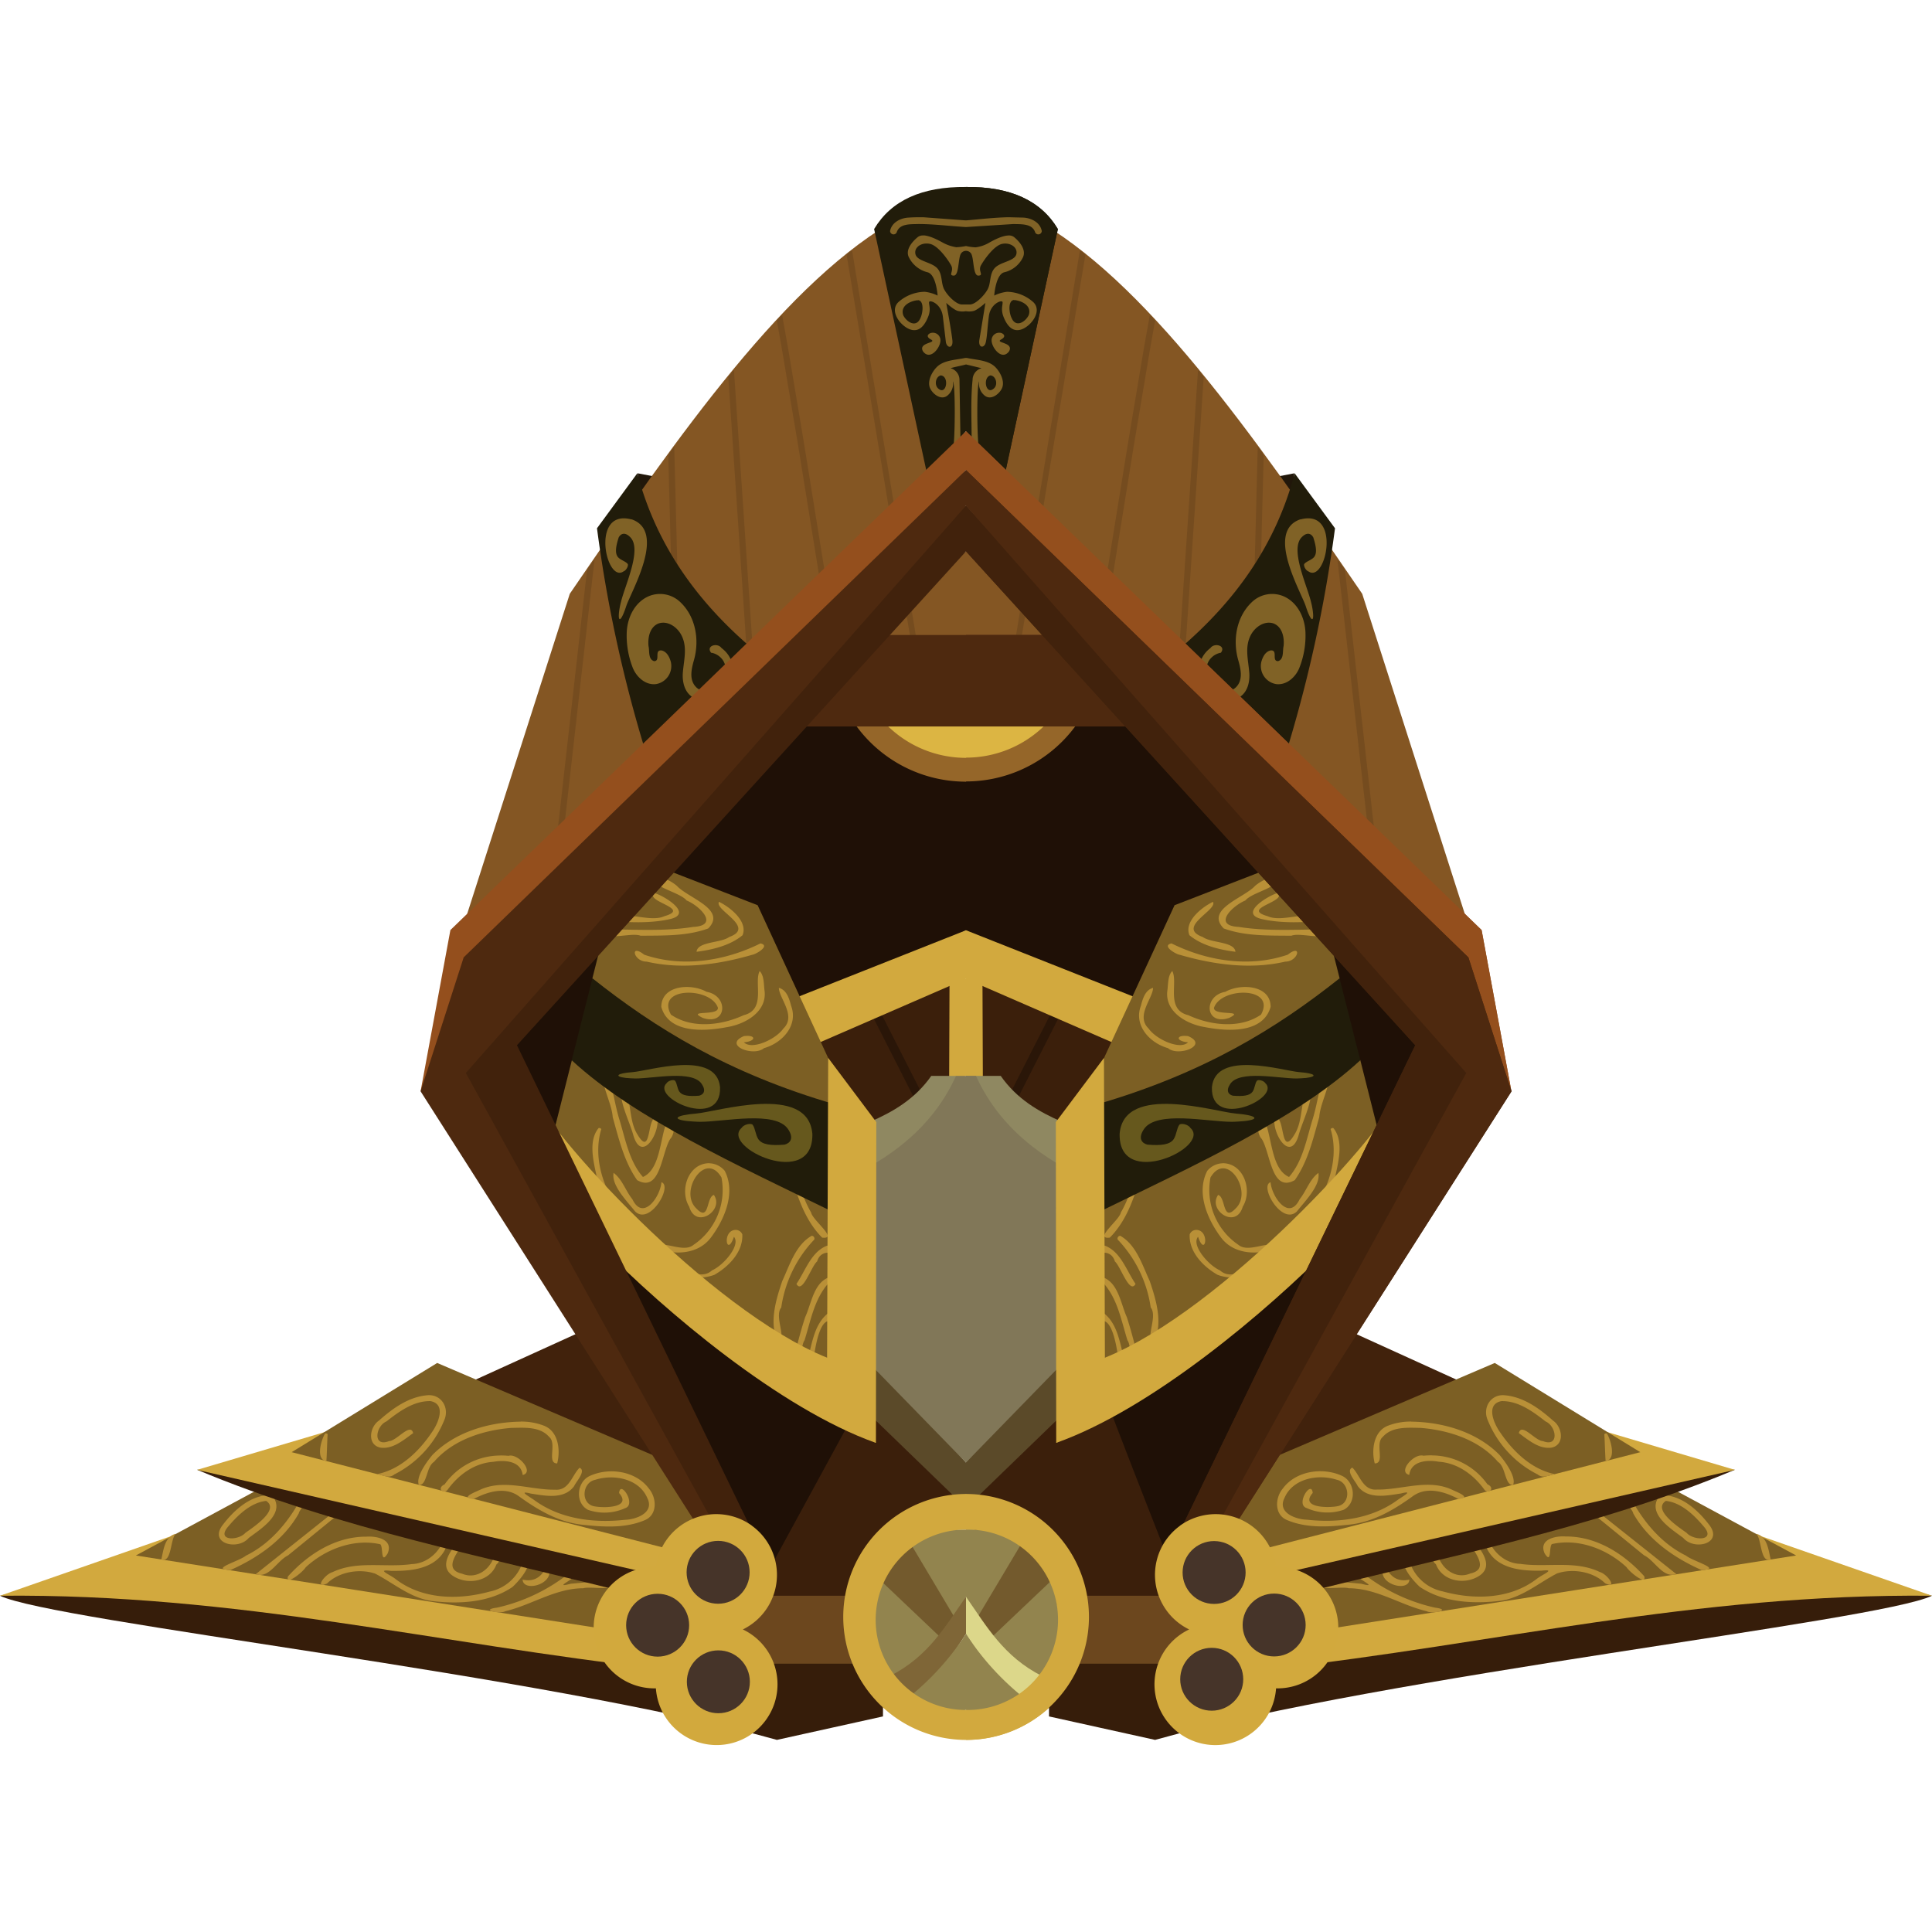 <svg xmlns="http://www.w3.org/2000/svg" viewBox="0 0 512 512"><defs><style>.a{fill:#845623;}.b{fill:#754c1f;}.c{fill:#21170a;}.d{fill:#3b1f0b;}.e{fill:#d2a93e;}.f{fill:#1f1006;}.g{fill:#956629;}.h{fill:#dcb543;}.i{fill:#4e290f;}.j{fill:#2a1608;}.k{fill:#41220c;}.l{fill:#361d0a;}.m{fill:#7c5f24;}.n{fill:#b99037;}.o{fill:#6c471e;}.p{fill:#92844e;}.q{fill:#211c0a;}.r{fill:#806226;}.s{fill:#8f8861;}.t{fill:#5b4a29;}.u{fill:#817758;}.v{fill:#735a2d;}.w{fill:#7f6637;}.x{fill:#66581d;}.y{fill:#944f1d;}.z{fill:#dcd78a;}.aa{fill:#d2a93d;}.ab{fill:#463429;}</style></defs><title>armour_god_fire_helmet</title><path class="a" d="M256,146.11l-29.64,25L256,169.37l29.64,1.78Z"/><path class="b" d="M241.09,158.65l-1.38,1.16,1.74,10.43,1.54-.1Z"/><path class="a" d="M256,146.11l29.64,25L256,169.37Z"/><path class="b" d="M270.86,158.65l1.38,1.16-1.74,10.43-1.53-.1Z"/><path class="c" d="M343,125.43l-5.23,1,4.71,6.52Z"/><path class="a" d="M273.41,57.62,261,126.41,390.14,248.29,361,157.36c-28.91-42.27-57.85-83.59-87.55-99.73Z"/><path class="b" d="M286.19,66.29l1.47,1.16L276.38,135l-1.18-2Zm18.54,17.17,1.39,1.48-1.31,7.37-4.35,25.87-6,37.17-1.61-.26,6-37.18L303.19,92l1.54-8.59ZM317.49,98,319,99.86l-5.08,75.55-1.54-1.48Zm15.82,20.37,1.58,2.15L333,193.72l-1.59-1.53Zm21.11,29.8,2,2.88,8.19,72.58-.35,0-1.46-1.41Z"/><path class="c" d="M169,125.43l5.23,1L169.47,133Z"/><path class="a" d="M238.58,57.62,251,126.41,121.85,248.29,151,157.36c28.91-42.27,57.85-83.59,87.55-99.73Z"/><path class="d" d="M219.63,368.5c0,1.06-22.55,58.29-22.55,58.29h56.86l-.65-45.87Zm33.68-111.42.61,33.35L224,303l-12.91-29.1Z"/><path class="e" d="M251.64,258.29l-.11,28.81,4.47-2,4.47,2-.11-28.81L256,259.4Z"/><path class="f" d="M214.43,178.88l-88.69,95.18,18.83,34.86L256,246.54l111.43,62.38,18.83-34.86-88.69-95.18L256,207.11Z"/><path class="g" d="M220,171.15a36,36,0,0,0,72,0l-36,29.59-5.58-4.6Z"/><path class="h" d="M226.31,171.15a29.69,29.69,0,0,0,59.38,0l-29.64,21.37Z"/><path class="i" d="M208.78,168.28v24.24h94.43V168.28H208.78Z"/><path class="j" d="M229.55,260.79l-2.1,1.06,20.27,39.89,2.11-1.07Z"/><path class="e" d="M256,246.53l-47.65,18.88L213.21,278,256,259.4,298.79,278l4.86-12.59Z"/><path class="k" d="M156.72,351.66l-38,17.28,60.74,23.64Z"/><path class="l" d="M0,422.89c14.19,6.83,145.32,21.15,205.89,38.2L234,454.87v-15l-218-21Z"/><path class="e" d="M52.76,404.51,0,422.89c62.91-.63,116.36,12.89,174.53,19.34V429.36Z"/><path class="m" d="M70.58,393.57,36,412.22l128.43,20.15L169,421.44Z"/><path class="n" d="M70.68,396.26c-4.9.45-8.91,4.24-11.76,8-3.55,4.85,4.13,6.71,7,3.31,3.06-2.31,9.4-6.17,6.66-10.61a3,3,0,0,0-1.87-.68Zm9.56,0c-3.43,6.61-8.3,12.69-15.06,16-1.8,1.51-9.83,3.62-4.1,3.82,7.24-3.24,14.1-7.95,18.09-15,.26-1.49,4.5-4.82,1.12-4.87Zm-9.72,1.49c3.65,2.34-3.28,6.89-5.49,8.47-1.9,2.16-7.9,2.18-4.53-1.7,2.54-3,5.94-6.31,10-6.76Zm19.78,1.48L67.74,417.2c3.62,1.18,5.65-3.58,8.59-5l14.72-12A.76.76,0,0,0,90.3,399.27Zm-43.78,7.26c-3,.73-3.24,4.77-3.77,6.75C45.5,414.4,45.13,407.91,46.52,406.53ZM118,407c-1.17,4-4.55,7.36-8.89,7.5-7,1-14.45-1-21,2.14-2.1.57-4.88,4.64-1.44,3,3.2-3.14,8.64-4,12.76-2.61,5.08,2.63,9.63,6.72,15.57,7.32,7,.78,14.77.29,20.77-3.75,1.65-1.46,6.37-6.77,3.05-7.72a11.67,11.67,0,0,1-9.07,8.91c-8.29,2.28-17.92,2.11-25-3.39-1.48-1.15-5.18-2.59-1.14-2.1,5.21.08,11.62-.44,14.34-5.66.49-1.39,2.72-3.65,0-3.66Zm-21,.23c-8.18,0-15.41,4.68-20.7,10.55-.66,2.53,3.86-1.07,4.73-2.44,5.18-4.8,12.74-7.68,19.76-6.09.83.78,0,5.52,1.93,2.44,1.63-3.77-3-4.69-5.71-4.45Zm24.78.83c-2,2.42-5.63,6.7-2,9.39,3.79,2.73,10,1.85,11.78-2.86,1.66-1.22,1.22-5.4-.38-3-.78,3.93-4.67,7.15-8.7,5.46-5.68-1.24-.32-6.49.51-8.69l-1.17-.33ZM145,414.76c-1.14,2.72-3.09,4.63-6.5,3.85.16,3.27,7.64,1.43,7.08-2.36C145.86,415.69,145.8,414.8,145,414.76Zm6.39,1.7a47.25,47.25,0,0,1-19.72,9.59c-4.59.58.72,1.8,2.25.94,7-1.67,13.25-6.07,20.65-6.09,1.83-.59,9.52.92,7.64-1.38-3.56-.67-7.33-.11-10.93.18-5.74,1.53,3.09-2.14,1.2-2.93l-1.1-.31Z"/><path class="l" d="M76.49,388.75l-24.27.75c37.49,15.71,78.13,23.34,117.47,33.43l2.69-8.78Z"/><path class="e" d="M96.14,376.53l-43.92,13L176.76,418l4-9.85Z"/><path class="m" d="M115.86,361.2,77.29,384.84l104.48,26.82,10.33-17.88Z"/><path class="f" d="M232.73,362.92l-32.22,59.16L159.06,328Z"/><path class="o" d="M232.49,422.89H193.76v18h38.57Z"/><path class="p" d="M235.69,405.36l-7.57,39.28h17.77L256,423.15l10.1,21.49h17.77l-7.57-39.28H235.69Z"/><path class="b" d="M225.8,66.29l-1.46,1.16L235.61,135l1.19-2ZM207.26,83.46l-1.39,1.48,1.31,7.37,4.35,25.87,6,37.17,1.61-.26-6-37.18L208.8,92l-1.54-8.59ZM194.5,98,193,99.86l5.08,75.55,1.54-1.48Zm-15.82,20.37-1.58,2.15L179,193.72l1.6-1.53Zm-21.11,29.8-2,2.88-8.19,72.58.35,0,1.46-1.41Z"/><path class="q" d="M199.23,171.73l-27.49,29.58A361.29,361.29,0,0,1,158.21,140l10.69-14.58c5,19,15.81,33.91,30.27,46.3Z"/><path class="r" d="M188.46,173c-1.49-1.91,1.71-2.77,2.75-1.26a7.64,7.64,0,0,1,2,10.16c-1.81,3.1-6.14,4.91-9.42,3-2.43-1.32-3.06-4.33-2.81-6.87.27-3.08,1.14-6.32-.2-9.28-1-2.34-3.63-4.37-6.22-3.54-2.37.91-2.92,3.77-2.7,6,.32,1.32-.15,3.5,1.48,4,1.82,0-.12-3.05,2-2.83,1.4.31,2.13,1.82,2.45,3.09a4.85,4.85,0,0,1-3.93,5.82c-2.76.35-5.13-1.83-6.13-4.22a23.28,23.28,0,0,1-1.64-9.48c.15-3.88,2.06-7.88,5.7-9.53a7.76,7.76,0,0,1,8.61,1.62c4,3.86,5,10,3.5,15.27-.63,2.23-1.3,5,.38,6.94s4.66,1.46,6.25-.26c2.07-1.83,2.54-5.41.43-7.39a4.65,4.65,0,0,0-2.39-1.25Z"/><path class="r" d="M167.33,137.61c9.43,3.15-.14,19.21-1.4,23.1s-2.23,4.53-1.86,1.31a19.81,19.81,0,0,1,.49-2.47c1.09-4.54,5.59-13.85,2.53-17.12-1.48-1.57-2.6-1-3.13,0-.84,2.58-1,4.29-.16,5.25.71.77,2,1.09,2.53,1.75.3.38-.3,1.72-1.1,2-4.64,3.25-8.83-16.72,2.15-13.77Z"/><path class="q" d="M256,49.55c-11.68-.12-19.83,3.56-24.35,11.15l14.18,65.59,10.16-12,10.17,12L280.34,60.7c-4.52-7.59-12.67-11.27-24.35-11.15Z"/><path class="s" d="M253.35,285.12H246.8c-4.26,6.1-10.08,9.52-16.33,12.22v11.78l21.13-3.71Z"/><path class="t" d="M228.09,356.06v16.52l26,25.16,1.95-1.8,1.94,1.8,26-25.16V356.06L256,387.59Z"/><path class="u" d="M253.35,285.12c-4.41,9.8-12,17.83-22.88,24l.2,52.47,25.32,26,25.31-26,.2-52.47c-10.89-6.17-18.47-14.2-22.88-24h-5.27Z"/><path class="v" d="M241.15,408.8l13.37,22.43-3.65,4.24-18.52-17.58Z"/><path class="w" d="M256,423.15c-5.39,7.69-9.91,15.83-20.15,21l7.63,8L256,433l12.52,19.18,7.63-8c-10.23-5.17-14.76-13.31-20.15-21Z"/><path class="p" d="M256,433a71,71,0,0,1-15.15,16.78l9.6,4.86,5.55-1.5,5.55,1.5,9.6-4.86A71.44,71.44,0,0,1,256,433Z"/><path class="e" d="M256,395.92a32.59,32.59,0,1,0,32.65,32.59A32.63,32.63,0,0,0,256,395.92Zm0,9.44a23.9,23.9,0,1,1-23.94,23.89A23.93,23.93,0,0,1,256,405.36Z"/><path class="m" d="M172,228.74l28.78,11.15,18.71,40.53,2.77,6.79.65,84.24-79.47-58.3,8.12-32.22,8.76-7.48L157,259.22l5.75-22.81Z"/><path class="n" d="M173.53,232.18c-1.47,2.91,6.5,4.1,8.44,6.46,3.47,1.42,8.78,6.65,1.75,7-7.77,1.24-15.66.65-23.48.65-.76,3.55,7,.65,9.52,1.69,6-.07,12.23.15,17.93-1.93,5-5.09-5.36-8.05-8.31-11.29a11.51,11.51,0,0,0-5.84-2.59Zm-.17,4.46c-2.49,2.36,10,4.09,2.68,6.17-4.09,1.88-11.69-2.19-13.83,1.28,4.95.39,10.43.61,15.44-.54C183.84,242.06,175.78,237.29,173.36,236.64ZM190.55,239c-1.38,2.13,9.92,6.74,2.67,9.33-2.28,1.64-8.35,1.15-8.63,3.9,4.09-.51,8.88-1.62,12.2-4.39,1.47-3.67-3.35-7.46-6.24-8.84Zm11,11c-9.42,4.69-20.72,6.48-30.83,3-3.93-3.1-2.82,1.86.66,1.84,9.21,2.14,18.95.81,28-1.82,1-.15,4.85-2.4,2.19-3Zm-.21,7.3c-1.64,3,1.81,10.25-4.25,11.73-5.86,2.72-13.73,3.68-19.28-.14-4.11-7.47,10.59-7.37,12.44-1.82.21,2.28-8.55.47-4,2.69,6.43,2.16,6.92-5.88,1-6.92-4-2.26-11.95-1.87-12,4,2,7.17,11.63,6.49,17.51,5.34,4.72-.78,10.5-4,9.86-9.56-.24-1.65-.07-4.2-1.38-5.33Zm5.07,4.57c.09,2.7,4.67,7.37,1.19,10.7-2.06,2.93-8.41,5.77-10.46,3.65,3.28-.26,3.32-2.06,0-1.64-5.65,2.41,2.58,5.57,5.33,3.19,4.81-1.34,9.13-6,7.19-11.2C209.16,264.67,208.48,262.34,206.43,261.8Zm-46.35,20.59c-1.66,3.8,2,9.21,2.32,13.61,1.61,5.72,3,11.76,6.47,16.68,6.22,3.49,6.42-7.25,8.78-10.94,2.07-2.06.86-10.59-1-4.33-1.76,4.58-1.7,12.43-6.25,14.43-3.73-4.27-4.67-10.23-6.33-15.52C162.67,291.76,162.2,286.49,160.08,282.39Zm4.8,4.86c-1.38,3.63,1.87,9.45,3,13.6,2.18,7.24,6.89-.38,6.37-4.41-2.92-1.8-1.36,10.72-5.28,4.17-2.55-4-1.37-9.8-4.13-13.36Zm-6.21,11.62c-2.77,3.3-1.42,8.73-.54,12.74,1.47,4.57,3.55,9.21,7,12.63,4.38.47-2.58-4.64-2.92-6.66-3.17-5.5-4.71-12.28-2.84-18.42a.66.66,0,0,0-.7-.29Zm52.77,3.68c-2.77,3.31-1.42,8.73-.53,12.75,1.47,4.57,3.56,9.2,7,12.62,4.37.48-2.59-4.64-2.93-6.65-3.18-5.5-4.71-12.28-2.84-18.42a.66.66,0,0,0-.7-.29ZM188,308.26c-5.64,0-8,7.21-5.35,11.53,1.79,6.11,9.37.91,6.53-3.13-2.11.66-1.09,7.43-4.74,3.49-4.54-4.5,2.51-15.35,6.76-8.1a17.55,17.55,0,0,1-7.41,17.85c-2.84,2.39-8.74-1.76-9.94.87,4.94,2,11.37,1.66,14.69-3,3.55-4.8,6.48-11.76,3.52-17.49a5.53,5.53,0,0,0-4.06-2Zm-25.39,2.57c-.65,3.28,3.49,7.4,5.68,10.19,3.92,3.88,10.06-6.73,7-7.72-.3,3.82-4.86,10.44-7.7,4.51-1.79-2.2-2.68-5.32-5-7Zm32.24,15.11c-3.58.21-2.26,7.46-.35,1.82,1.87,2.18-2.76,7.59-5.81,8.9-3.58,3.32-9-2.24-11.08-1.17,2.62,3.24,7.93,3.77,11.71,2.35,3.79-2.17,7.63-6.06,7.4-10.72a1.88,1.88,0,0,0-1.86-1.18Zm20.2,1.59c-4.21,2.42-5.79,7.76-7.76,12-1.68,5-3.47,10.87-1.25,15.91,2.8-.22-1-6.51,1-8.94a32.91,32.91,0,0,1,8.75-18,.74.74,0,0,0-.7-1Zm4.15,2.58c-4.24,1.6-5.74,6.65-8.13,10.13,1.55,2.93,3.95-4.74,5.47-5.94,1.05-3.6,5.37-2.45,6-.36.46-2.08-1.4-3.59-3.34-3.84Zm.82,8.28c-4.37,1.31-4.95,7-6.64,10.67-1.4,4.24-2.42,8.59-3.49,12.9,2.82,2.47,2-5,3.33-6.79,1.6-5.09,2.57-10.81,6.17-14.91,2.77-.5,3.4,6.8,3.21,1.34.39-1.74-.87-3-2.57-3.27Zm-.48,9.56c-4.35,3.34-4.43,9.74-6.17,14.63-.83,5.24,3-1,2.37-3.32.41-2.69,1.73-11,5-8.81,0,2.62,2.2,8.52,1.9,3.16,0-2-.93-5.09-3.1-5.66Z"/><path class="q" d="M221.41,292.7v28.8c-26-12.71-53.22-25.09-69.9-40.52L157,259.26C173.52,272.38,192.8,284.4,221.41,292.7Z"/><path class="e" d="M222.17,360.91c-30.56-10.3-75.1-58.49-80.64-70.63l18.08,40.32c16.36,16.63,47,42.73,72.48,51.77Z"/><path class="e" d="M219.13,376.06l13,6.3.1-85-12.75-17Z"/><path class="x" d="M215.27,300.36c-1.24-13.3-25.26-5.71-30.76-5.26s-6.64,1.52-2.28,2c.49.05,2.56.2,3.37.19,6.3,0,19.91-3.05,23.25,1.95,1.62,2.41.57,3.72-.93,4.1-3.64.3-5.94,0-6.93-1.41-.79-1.16-.83-2.94-1.53-3.85-.4-.52-2.35-.13-2.94.83-5.69,5.08,19.25,16.68,18.76,1.42Z"/><path class="x" d="M190.82,288.13c-.93-10-19-4.3-23.2-4s-5,1.15-1.72,1.54c.37.05,1.93.14,2.54.14,4.75,0,15.07-2.3,17.54,1.47,1.22,1.83.43,2.81-.7,3.09-2.75.22-4.48,0-5.23-1.06-.6-.87-.62-2.22-1.15-2.9-.31-.38-1.77-.09-2.22.62C172.39,290.9,191.19,299.65,190.82,288.13Z"/><path class="n" d="M113.33,369.75c-5,.39-9.3,3.5-12.9,6.72-2.52,1.69-3.21,6.51.47,7.18,3.32.4,6.09-2.07,8.59-3.86-.7-2.91-4.35,2.08-6.39,2.12-4.41,1.72-3.58-4-.68-5.22,3.34-2.62,7.23-5.48,11.67-5.38,4.28.81,2,6,.34,8.29-3.43,5.07-8.29,9.79-14.48,11.06,1.54.3,3.13,1.26,4.55.08a27.8,27.8,0,0,0,13.25-14.42c1.39-3.22-.76-6.84-4.4-6.57Zm24.67,7c-8.43.12-17.33,2.7-23.38,8.8-1.67,2-4.49,5.91-3.61,8,2.24.09,1.88-4.79,4-6.14,5-5.82,13-8.39,20.45-9,3.41-.05,7.66-.44,10.09,2.41,2.12,1.73-.73,7,2.11,7,.9-3.45.38-8.5-3.52-10a16.63,16.63,0,0,0-6.17-1.09Zm-51.83,3.1c-1,1.6-2.64,6.9.31,7.39.13-1,.21-5.22.35-7.2l-.31-.17Zm46.22,5.88a18.13,18.13,0,0,0-14.56,7.64c-2.15,1-.44,2.71.73,1.52,2.85-4,7.12-7.16,12.17-7.49,3.05-.54,7.32-.26,7.79,3.49,3.15-.75-1.21-5.82-3.76-5.08a18.78,18.78,0,0,0-2.37-.09Zm21.25,3.2c-2,1.87-2.79,6.17-6.53,5.85-6.69.11-13.72-3-20.15.15-1.8.8-4.85,2.06-1.43,2.33,3.54-1.9,8.31-3.39,11.94-.77,5,3.63,10.56,6.92,16.86,7.58,5.47.6,11.34,1,16.52-1.2,3.44-1.39,3.21-5.9,1.14-8.35-3.45-4.71-10.54-5.73-15.67-3.39-3.51,1.59-4,7.18-.48,9a13.3,13.3,0,0,0,9.82-.45c3.09-.94-1.32-7.63-1.59-4,3.5,4-4.23,4-6.67,3.49-3.59-.77-3.12-6.3.33-7,4.9-1.58,11.65-.34,13.83,4.86,1.94,3.89-3,5.66-6,5.74-8.17.9-17-.19-23.81-5.11-1.48-1.07-4.68-2.76-1.09-1.85,3.82.59,8.87,1.66,11.51-2,.46-1.12,3.31-4.08,1.39-4.85Z"/><path class="d" d="M258.7,257.08l-.61,33.35L288,303l12.91-29.1Z"/><path class="e" d="M256,259.4v25.72l4.47,2-.11-28.81Z"/><path class="f" d="M367.43,308.91,256,246.53V207.09l41.57-28.22,88.69,95.18Z"/><path class="g" d="M256,200.78v6.31a36,36,0,0,0,36-35.94l-30.42,25Z"/><path class="h" d="M256,192.51v8.27a29.66,29.66,0,0,0,29.69-29.64Z"/><path class="i" d="M303.21,168.28H256v24.24h47.21Z"/><path class="j" d="M282.45,260.79l2.1,1.06-20.27,39.89-2.11-1.07Z"/><path class="e" d="M256,246.53V259.4L298.79,278l4.86-12.59Z"/><path class="k" d="M355.28,351.66l38,17.28-60.8,23.64Z"/><path class="l" d="M512,422.89c-14.19,6.83-145.32,21.15-205.89,38.2L278,454.87v-15l218-21Z"/><path class="e" d="M459.24,404.51,512,422.89c-62.91-.63-116.36,12.89-174.53,19.34V429.36Z"/><path class="m" d="M441.41,393.57,476,412.22,347.56,432.37l-4.51-10.93Z"/><path class="n" d="M441.32,396.26c4.9.45,8.91,4.24,11.76,8,3.55,4.85-4.13,6.71-7,3.31-3.06-2.31-9.4-6.17-6.66-10.61a3,3,0,0,1,1.87-.68Zm-9.56,0c3.43,6.61,8.3,12.69,15.06,16,1.8,1.51,9.83,3.62,4.1,3.82-7.24-3.24-14.1-7.95-18.09-15-.26-1.49-4.5-4.82-1.12-4.87Zm9.72,1.49c-3.65,2.34,3.28,6.89,5.49,8.47,1.9,2.16,7.9,2.18,4.53-1.7-2.54-3-5.94-6.31-10-6.76Zm-19.78,1.48,22.56,17.93c-3.62,1.18-5.65-3.58-8.59-5l-14.72-12A.76.76,0,0,1,421.7,399.27Zm43.78,7.26c3,.73,3.24,4.77,3.77,6.75C466.5,414.4,466.87,407.91,465.48,406.53Zm-71.43.46c1.17,4,4.55,7.36,8.89,7.5,6.95,1,14.45-1,21,2.14,2.1.57,4.88,4.64,1.44,3-3.2-3.14-8.64-4-12.76-2.61-5.08,2.63-9.63,6.72-15.57,7.32-7,.78-14.77.29-20.77-3.75-1.65-1.46-6.37-6.77-3-7.72a11.67,11.67,0,0,0,9.07,8.91c8.29,2.28,17.92,2.11,25-3.39,1.48-1.15,5.18-2.59,1.14-2.1-5.21.08-11.62-.44-14.34-5.66-.49-1.39-2.72-3.65,0-3.66Zm21,.23c8.18,0,15.41,4.68,20.7,10.55.66,2.53-3.86-1.07-4.73-2.44-5.18-4.8-12.74-7.68-19.76-6.09-.83.78,0,5.52-1.93,2.44-1.63-3.77,3-4.69,5.71-4.45Zm-24.78.83c2,2.42,5.63,6.7,2.05,9.39-3.79,2.73-10,1.85-11.78-2.86-1.66-1.22-1.22-5.4.38-3,.78,3.93,4.67,7.15,8.7,5.46,5.68-1.24.32-6.49-.51-8.69l1.17-.33ZM367,414.76c1.14,2.72,3.09,4.63,6.5,3.85-.16,3.27-7.64,1.43-7.08-2.36C366.14,415.69,366.2,414.8,367,414.76Zm-6.39,1.7a47.25,47.25,0,0,0,19.72,9.59c4.59.58-.72,1.8-2.25.94-7-1.67-13.25-6.07-20.65-6.09-1.83-.59-9.52.92-7.64-1.38,3.56-.67,7.33-.11,10.93.18,5.74,1.53-3.09-2.14-1.2-2.93l1.1-.31Z"/><path class="l" d="M435.51,388.75l24.26.75c-37.48,15.71-78.12,23.34-117.47,33.43l-2.68-8.78Z"/><path class="e" d="M415.85,376.53l43.92,13L335.23,418l-3.94-9.85Z"/><path class="m" d="M396.13,361.2l38.57,23.64L330.22,411.66,319.9,393.78Z"/><path class="f" d="M279.27,362.92l32.22,59.16L352.94,328Z"/><path class="d" d="M292.37,368.5c0,1.06,22.55,58.29,22.55,58.29H258l.65-45.87Z"/><path class="o" d="M279.5,422.89h38.73v18H279.66Z"/><path class="p" d="M256,423.15V405.36h20.31l7.57,39.29H266.11Z"/><path class="q" d="M312.77,171.73l27.49,29.58A362.26,362.26,0,0,0,353.79,140L343.1,125.43c-5,19-15.82,33.91-30.28,46.3Z"/><path class="r" d="M323.53,173c1.5-1.91-1.71-2.77-2.75-1.26a7.65,7.65,0,0,0-1.95,10.16c1.81,3.1,6.13,4.91,9.41,3,2.43-1.32,3.07-4.33,2.81-6.87-.26-3.08-1.13-6.32.21-9.28,1-2.34,3.63-4.37,6.22-3.54,2.37.91,2.92,3.77,2.69,6-.32,1.32.16,3.5-1.47,4-1.82,0,.11-3.05-2-2.83-1.4.31-2.12,1.82-2.45,3.09a4.85,4.85,0,0,0,3.94,5.82c2.76.35,5.13-1.83,6.12-4.22a23.12,23.12,0,0,0,1.65-9.48c-.15-3.88-2.06-7.88-5.7-9.53a7.77,7.77,0,0,0-8.62,1.62c-4,3.86-5,10-3.49,15.27.63,2.23,1.3,5-.38,6.94s-4.66,1.46-6.26-.26c-2.07-1.83-2.53-5.41-.42-7.39a4.65,4.65,0,0,1,2.39-1.25Z"/><path class="r" d="M344.66,137.61c-9.42,3.15.15,19.21,1.4,23.1s2.24,4.53,1.86,1.31a19.61,19.61,0,0,0-.48-2.47c-1.09-4.54-5.59-13.85-2.53-17.12,1.48-1.57,2.6-1,3.13,0,.83,2.58,1,4.29.16,5.25-.71.77-2,1.09-2.53,1.75-.31.38.3,1.72,1.09,2,4.65,3.25,8.83-16.72-2.14-13.77Z"/><path class="q" d="M256,49.55c11.68-.12,19.83,3.56,24.35,11.15l-14.18,65.59-10.16-12Z"/><path class="r" d="M244.64,57.57c-1.25,0-2.51,0-3.76.09-2.17.08-4.57,1.26-5,3.57a.92.92,0,0,0,1.75.36c.75-2.42,3.73-2.14,5.75-2.22,4.21,0,8.41.56,12.6.8l12.6-.8c2,.08,5-.19,5.75,2.22a.92.92,0,0,0,1.75-.36c-.41-2.31-2.82-3.49-5-3.57l-3.76-.09c-3.75.06-7.51.52-11.25.83h-.2Zm.12,4.84a2.21,2.21,0,0,0-1.53.41c-1.6,1.31-3.4,3.49-2.32,5.46a7.54,7.54,0,0,0,4.92,3.88c2.28.6,2.65,6.17,2.65,6.17a10.47,10.47,0,0,0-3.39-1,10.69,10.69,0,0,0-7,2.73c-2.48,2.34.5,6.31,3.09,7.23s4-1.38,4.8-3.37.14-3.14.24-3.85,3.21.34,3.64,3.77l.82,6.92c.36,1.57,1.91,1.61,1.72-.49s-1.64-10-1.64-10,2.17,2,3.2,2.15a4.7,4.7,0,0,0,2,.05,5.1,5.1,0,0,0,2-.05c1-.19,3.19-2.15,3.19-2.15l-1.64,10c-.19,2.06,1.36,2,1.72.49s.4-3.5.82-6.92,3.55-4.49,3.64-3.77-.52,1.87.24,3.85,2.21,4.29,4.8,3.37,5.56-4.89,3.09-7.23a10.73,10.73,0,0,0-6.95-2.73,10.47,10.47,0,0,0-3.39,1s.37-5.58,2.65-6.17a7.34,7.34,0,0,0,4.92-3.88c1-2-.73-4.15-2.32-5.46a2.28,2.28,0,0,0-1.53-.41c-1.79.07-4.15,1.39-5.22,2a9.54,9.54,0,0,1-3.46,1.14A14.58,14.58,0,0,1,256,65.2a16.77,16.77,0,0,1-2.55.32A10.87,10.87,0,0,1,250,64.38c-1.06-.58-3.43-1.9-5.22-2Zm.88,2.13a3.57,3.57,0,0,1,.8.09c2.13.44,4.72,4.09,5.6,5.66s-.84,2.68.68,2.75,1.12-4.77,2-5.92a1.61,1.61,0,0,1,2.58,0c.87,1.15.47,6,2,5.92s-.2-1.19.68-2.75,3.48-5.22,5.6-5.66,4.2.9,3.76,2.74-4.14,2-5.67,3.61-1,4-1.94,5.71-3.25,4-4.69,4c-.44,0-.79,0-1.07,0s-.62,0-1.07,0c-1.44,0-3.76-2.25-4.68-4s-.37-4.15-1.95-5.71-5.21-1.76-5.66-3.61c-.39-1.61,1.15-2.84,2.91-2.83Zm-2.35,15c1.67.16,1.31,3.44.59,4.85-1.11,2.51-3.57,1-4.49-.8-.85-2.36,1.47-3.69,3.54-4a1.47,1.47,0,0,1,.36,0Zm25.41,0h0a1.1,1.1,0,0,1,.36,0c2.07.3,4.39,1.64,3.55,4-.93,1.85-3.39,3.32-4.49.8-.72-1.35-1.08-4.64.58-4.85Zm-21.77,8.66c-.49,0-2,.81-.22,1.77s-3.49.73-2.11,3.14c1.91,2.59,4.65-1,4.63-2.91a2,2,0,0,0-2.3-2Zm18.15,0a2,2,0,0,0-2.3,2c0,1.92,2.72,5.5,4.63,2.91,1.38-2.43-3.86-2.18-2.11-3.14s.26-1.77-.22-1.78Zm-9.33,6.67c-2.5.53-5.66.55-7.51,2.42-1.38,1.41-2.58,3.87-1.73,5.65.7,1.49,2.91,3.26,4.58,1.88a4.09,4.09,0,0,0,1.46-3.75c.56.62.6,11.64.22,16.43a.74.74,0,0,0,.24.36l1.52-1.79-.26-15.49a3.19,3.19,0,0,0-2.38-3c1.35-.41,2.77-.62,4.12-1l4.12,1a3.19,3.19,0,0,0-2.38,3c-.53,5.14-.27,10.33-.26,15.49l1.52,1.79a.72.72,0,0,0,.24-.36c-.38-4.8-.34-15.81.22-16.43a4.08,4.08,0,0,0,1.46,3.75c1.67,1.38,3.88-.39,4.58-1.88.85-1.78-.35-4.24-1.73-5.65-1.85-1.86-5-1.88-7.51-2.42h0a1.11,1.11,0,0,0-.26,0,1,1,0,0,0-.25,0Zm-6.32,4.63c2.2.36,1.39,5.31-.73,3.52C247.46,102,248,99.67,249.43,99.47Zm13.14,0c1.42.2,2,2.55.73,3.52C261.18,104.78,260.37,99.83,262.57,99.47Z"/><path class="s" d="M258.65,285.12h6.55c4.26,6.1,10.08,9.52,16.33,12.22v11.78l-21.13-3.71Z"/><path class="t" d="M256,387.57v8.36l1.94,1.8,26-25.16V356.05Z"/><path class="u" d="M256,387.57l25.32-26,.19-52.47c-10.88-6.17-18.46-14.2-22.87-24H256Z"/><path class="y" d="M256,114.28,119.36,246.47l-7.9,42.74L256,124.57,400.54,289.21l-7.9-42.74Z"/><path class="v" d="M270.85,408.8l-13.37,22.43,3.65,4.24,18.53-17.58Z"/><path class="z" d="M256,423.15V433l12.53,19.18,7.63-8c-10.24-5.18-14.77-13.32-20.15-21Z"/><path class="p" d="M256,433a71,71,0,0,0,15.15,16.78l-9.65,4.87L256,453.15Z"/><path class="e" d="M256,395.92a32.58,32.58,0,1,1,0,65.16v-7.93a23.9,23.9,0,1,0,0-47.79Z"/><path class="m" d="M340.05,228.74l-28.78,11.15-18.71,40.53-2.77,6.79-.65,84.24,79.47-58.3-8.12-32.22-8.76-7.48L355,259.22l-5.75-22.81Z"/><path class="n" d="M338.46,232.18c1.48,2.91-6.5,4.1-8.43,6.46-3.48,1.42-8.79,6.65-1.76,7,7.78,1.24,15.66.65,23.49.65.76,3.55-7,.65-9.53,1.69-6-.07-12.22.15-17.93-1.93-5-5.09,5.36-8.05,8.31-11.29a11.55,11.55,0,0,1,5.84-2.59Zm.17,4.46c2.5,2.36-10,4.09-2.67,6.17,4.08,1.88,11.69-2.19,13.82,1.28-4.94.39-10.43.61-15.44-.54C328.15,242.06,336.22,237.29,338.63,236.64ZM321.44,239c1.39,2.13-9.91,6.74-2.67,9.33,2.28,1.64,8.36,1.15,8.64,3.9-4.1-.51-8.89-1.62-12.2-4.39-1.48-3.67,3.34-7.46,6.24-8.84Zm-11,11c9.41,4.69,20.71,6.48,30.83,3,3.92-3.1,2.81,1.86-.67,1.84-9.21,2.14-18.95.81-28-1.82-1-.15-4.84-2.4-2.18-3Zm.21,7.3c1.64,3-1.82,10.25,4.25,11.73,5.85,2.72,13.73,3.68,19.28-.14,4.11-7.47-10.6-7.37-12.45-1.82-.2,2.28,8.56.47,4,2.69-6.44,2.16-6.93-5.88-1-6.92,4-2.26,12-1.87,12,4-2.05,7.17-11.64,6.49-17.51,5.34-4.73-.78-10.51-4-9.87-9.56.25-1.65.08-4.2,1.38-5.33Zm-5.08,4.57c-.08,2.7-4.66,7.37-1.18,10.7,2.05,2.93,8.4,5.77,10.46,3.65-3.28-.26-3.32-2.06,0-1.64,5.66,2.41-2.57,5.57-5.32,3.19-4.81-1.34-9.14-6-7.19-11.2C302.83,264.67,303.51,262.34,305.56,261.8Zm46.35,20.59c1.66,3.8-2,9.21-2.31,13.61-1.62,5.72-3,11.76-6.48,16.68-6.22,3.49-6.41-7.25-8.77-10.94-2.08-2.06-.87-10.59,1-4.33,1.76,4.58,1.7,12.43,6.25,14.43,3.73-4.27,4.66-10.23,6.32-15.52C349.33,291.76,349.8,286.49,351.91,282.39Zm-4.79,4.86c1.37,3.63-1.88,9.45-3,13.6-2.19,7.24-6.89-.38-6.38-4.41,2.93-1.8,1.36,10.72,5.29,4.17,2.54-4,1.37-9.8,4.13-13.36Zm6.21,11.62c2.77,3.3,1.42,8.73.53,12.74-1.47,4.57-3.55,9.21-7,12.63-4.37.47,2.59-4.64,2.93-6.66,3.17-5.5,4.7-12.28,2.83-18.42a.67.67,0,0,1,.7-.29Zm-52.78,3.68c2.77,3.31,1.42,8.73.54,12.75-1.48,4.57-3.56,9.2-7,12.62-4.37.48,2.58-4.64,2.93-6.65,3.17-5.5,4.7-12.28,2.83-18.42a.68.68,0,0,1,.71-.29ZM324,308.26c5.63,0,8,7.21,5.34,11.53-1.78,6.11-9.37.91-6.52-3.13,2.11.66,1.08,7.43,4.74,3.49,4.53-4.5-2.51-15.35-6.77-8.1a17.57,17.57,0,0,0,7.41,17.85c2.84,2.39,8.74-1.76,9.95.87-4.95,2-11.38,1.66-14.7-3-3.55-4.8-6.48-11.76-3.51-17.49a5.51,5.51,0,0,1,4.06-2Zm25.38,2.57c.65,3.28-3.48,7.4-5.67,10.19-3.93,3.88-10.06-6.73-7-7.72.31,3.82,4.86,10.44,7.71,4.51,1.79-2.2,2.67-5.32,5-7Zm-32.24,15.11c3.58.21,2.26,7.46.36,1.82-1.88,2.18,2.75,7.59,5.81,8.9,3.57,3.32,9-2.24,11.08-1.17-2.63,3.24-7.94,3.77-11.72,2.35-3.79-2.17-7.63-6.06-7.39-10.72a1.87,1.87,0,0,1,1.86-1.18Zm-20.2,1.59c4.21,2.42,5.8,7.76,7.77,12,1.68,5,3.46,10.87,1.24,15.91-2.79-.22,1-6.51-1-8.94a32.84,32.84,0,0,0-8.75-18,.74.74,0,0,1,.7-1Zm-4.14,2.58c4.23,1.6,5.73,6.65,8.13,10.13-1.56,2.93-4-4.74-5.47-5.94-1.05-3.6-5.38-2.45-6-.36-.46-2.08,1.39-3.59,3.34-3.84Zm-.83,8.28c4.37,1.31,5,7,6.65,10.67,1.39,4.24,2.42,8.59,3.48,12.9-2.82,2.47-2-5-3.32-6.79-1.6-5.09-2.58-10.81-6.17-14.91-2.77-.5-3.4,6.8-3.22,1.34-.39-1.74.88-3,2.58-3.27Zm.49,9.56c4.35,3.34,4.43,9.74,6.17,14.63.82,5.24-3-1-2.37-3.32-.41-2.69-1.73-11-5-8.81,0,2.62-2.19,8.52-1.89,3.16.05-2,.93-5.09,3.1-5.66Z"/><path class="q" d="M290.59,292.7v28.8c26-12.71,53.22-25.09,69.9-40.52L355,259.26C338.48,272.38,319.19,284.4,290.59,292.7Z"/><path class="e" d="M289.83,360.91c30.56-10.3,75.1-58.49,80.64-70.63L352.39,330.6c-16.36,16.63-47,42.73-72.48,51.77Z"/><path class="e" d="M292.86,376.06l-12.95,6.3-.1-85,12.75-17Z"/><path class="y" d="M256,124.57V114.29L392.64,246.48l7.9,42.74Z"/><path class="k" d="M256,134v12.11L375.06,277,310.42,410.5l10.52,2.79L392.67,283.4Z"/><path class="i" d="M256,124.57V134L388.58,284.37,322,405.37l4,.86,74.56-117-11.42-35.5Z"/><path class="x" d="M296.72,300.36c1.25-13.3,25.26-5.71,30.77-5.26s6.63,1.52,2.28,2c-.5.05-2.56.2-3.37.19-6.31,0-19.91-3.05-23.25,1.95-1.62,2.41-.57,3.72.92,4.1,3.65.3,5.95,0,6.94-1.41.79-1.16.82-2.94,1.53-3.85.4-.52,2.35-.13,2.93.83,5.7,5.08-19.24,16.68-18.75,1.42Z"/><path class="x" d="M321.17,288.13c.94-10,19.05-4.3,23.2-4s5,1.15,1.73,1.54c-.38.05-1.93.14-2.54.14-4.76,0-15.07-2.3-17.55,1.47-1.21,1.83-.42,2.81.7,3.09,2.75.22,4.49,0,5.24-1.06.59-.87.62-2.22,1.15-2.9.3-.38,1.77-.09,2.21.62C339.61,290.9,320.8,299.65,321.17,288.13Z"/><path class="n" d="M398.66,369.75c5,.39,9.31,3.5,12.9,6.72,2.52,1.69,3.21,6.51-.47,7.18-3.31.4-6.08-2.07-8.59-3.86.71-2.91,4.36,2.08,6.4,2.12,4.41,1.72,3.58-4,.68-5.22-3.34-2.62-7.23-5.48-11.68-5.38-4.27.81-2,6-.34,8.29,3.44,5.07,8.3,9.79,14.48,11.06-1.53.3-3.12,1.26-4.55.08a27.78,27.78,0,0,1-13.24-14.42c-1.4-3.22.75-6.84,4.4-6.57Zm-24.66,7c8.43.12,17.33,2.7,23.37,8.8,1.68,2,4.5,5.91,3.61,8-2.23.09-1.88-4.79-4-6.14-5-5.82-13-8.39-20.46-9-3.4-.05-7.65-.44-10.09,2.41-2.12,1.73.73,7-2.11,7-.9-3.45-.37-8.5,3.52-10a16.66,16.66,0,0,1,6.17-1.09Zm51.83,3.1c1,1.6,2.63,6.9-.31,7.39-.13-1-.22-5.22-.36-7.2l.32-.17ZM379.6,385.7a18.14,18.14,0,0,1,14.57,7.64c2.15,1,.43,2.71-.73,1.52-2.86-4-7.13-7.16-12.17-7.49-3-.54-7.32-.26-7.8,3.49-3.15-.75,1.22-5.82,3.77-5.08a18.55,18.55,0,0,1,2.36-.09Zm-21.25,3.2c2,1.87,2.8,6.17,6.53,5.85,6.69.11,13.72-3,20.15.15,1.8.8,4.85,2.06,1.44,2.33-3.55-1.9-8.31-3.39-12-.77-5,3.63-10.56,6.92-16.86,7.58-5.47.6-11.33,1-16.51-1.2-3.44-1.39-3.22-5.9-1.15-8.35,3.45-4.71,10.55-5.73,15.67-3.39,3.51,1.59,4,7.18.49,9a13.33,13.33,0,0,1-9.83-.45c-3.08-.94,1.32-7.63,1.6-4-3.5,4,4.22,4,6.67,3.49,3.59-.77,3.12-6.3-.33-7-4.91-1.58-11.65-.34-13.83,4.86-1.95,3.89,3,5.66,6,5.74,8.18.9,17-.19,23.82-5.11,1.47-1.07,4.68-2.76,1.08-1.85-3.81.59-8.86,1.66-11.5-2-.47-1.12-3.32-4.08-1.39-4.85Z"/><path class="k" d="M256,134l-8.78,4.1L117,275l.65,16.7,73.44,121.55,10.53-2.78L137,277,256,146.12,375.06,277,310.42,410.51,321,413.29l71.72-129.88Z"/><path class="i" d="M256,124.56,122.88,253.71l-11.42,35.5,74.56,117,4-.86-66.57-121L256,134,388.58,284.36,322,405.36l4,.86,74.56-117-11.42-35.5Z"/><path class="aa" d="M199.27,404.34a16.09,16.09,0,0,1-2.41,27.48,16.1,16.1,0,0,1,7.62,21.47,16.57,16.57,0,0,1-1.51,2.53,16.14,16.14,0,0,1-29.15-8.39,16.09,16.09,0,1,1,0-32.17,16.14,16.14,0,0,1,25.48-10.92Z"/><ellipse class="ab" cx="190.27" cy="416.69" rx="8.35" ry="8.33" transform="translate(-0.69 0.32) rotate(-0.1)"/><ellipse class="ab" cx="190.41" cy="445.68" rx="8.35" ry="8.33" transform="translate(-0.66 0.28) rotate(-0.08)"/><ellipse class="ab" cx="174.32" cy="430.68" rx="8.35" ry="8.33" transform="translate(-0.64 0.26) rotate(-0.08)"/><path class="aa" d="M312.72,404.34a16.08,16.08,0,0,0,2.42,27.48,16.1,16.1,0,0,0-7.62,21.47,16.57,16.57,0,0,0,1.51,2.53,16.13,16.13,0,0,0,29.14-8.39,16.09,16.09,0,1,0,0-32.17,16.15,16.15,0,0,0-25.49-10.92Z"/><ellipse class="ab" cx="321.73" cy="416.69" rx="8.33" ry="8.35" transform="translate(-95.5 737.73) rotate(-89.9)"/><ellipse class="ab" cx="321.59" cy="445.68" rx="8.33" ry="8.35" transform="matrix(0, -1, 1, 0, -124.56, 766.61)"/><ellipse class="ab" cx="337.68" cy="430.68" rx="8.33" ry="8.35" transform="translate(-93.49 767.72) rotate(-89.92)"/></svg>